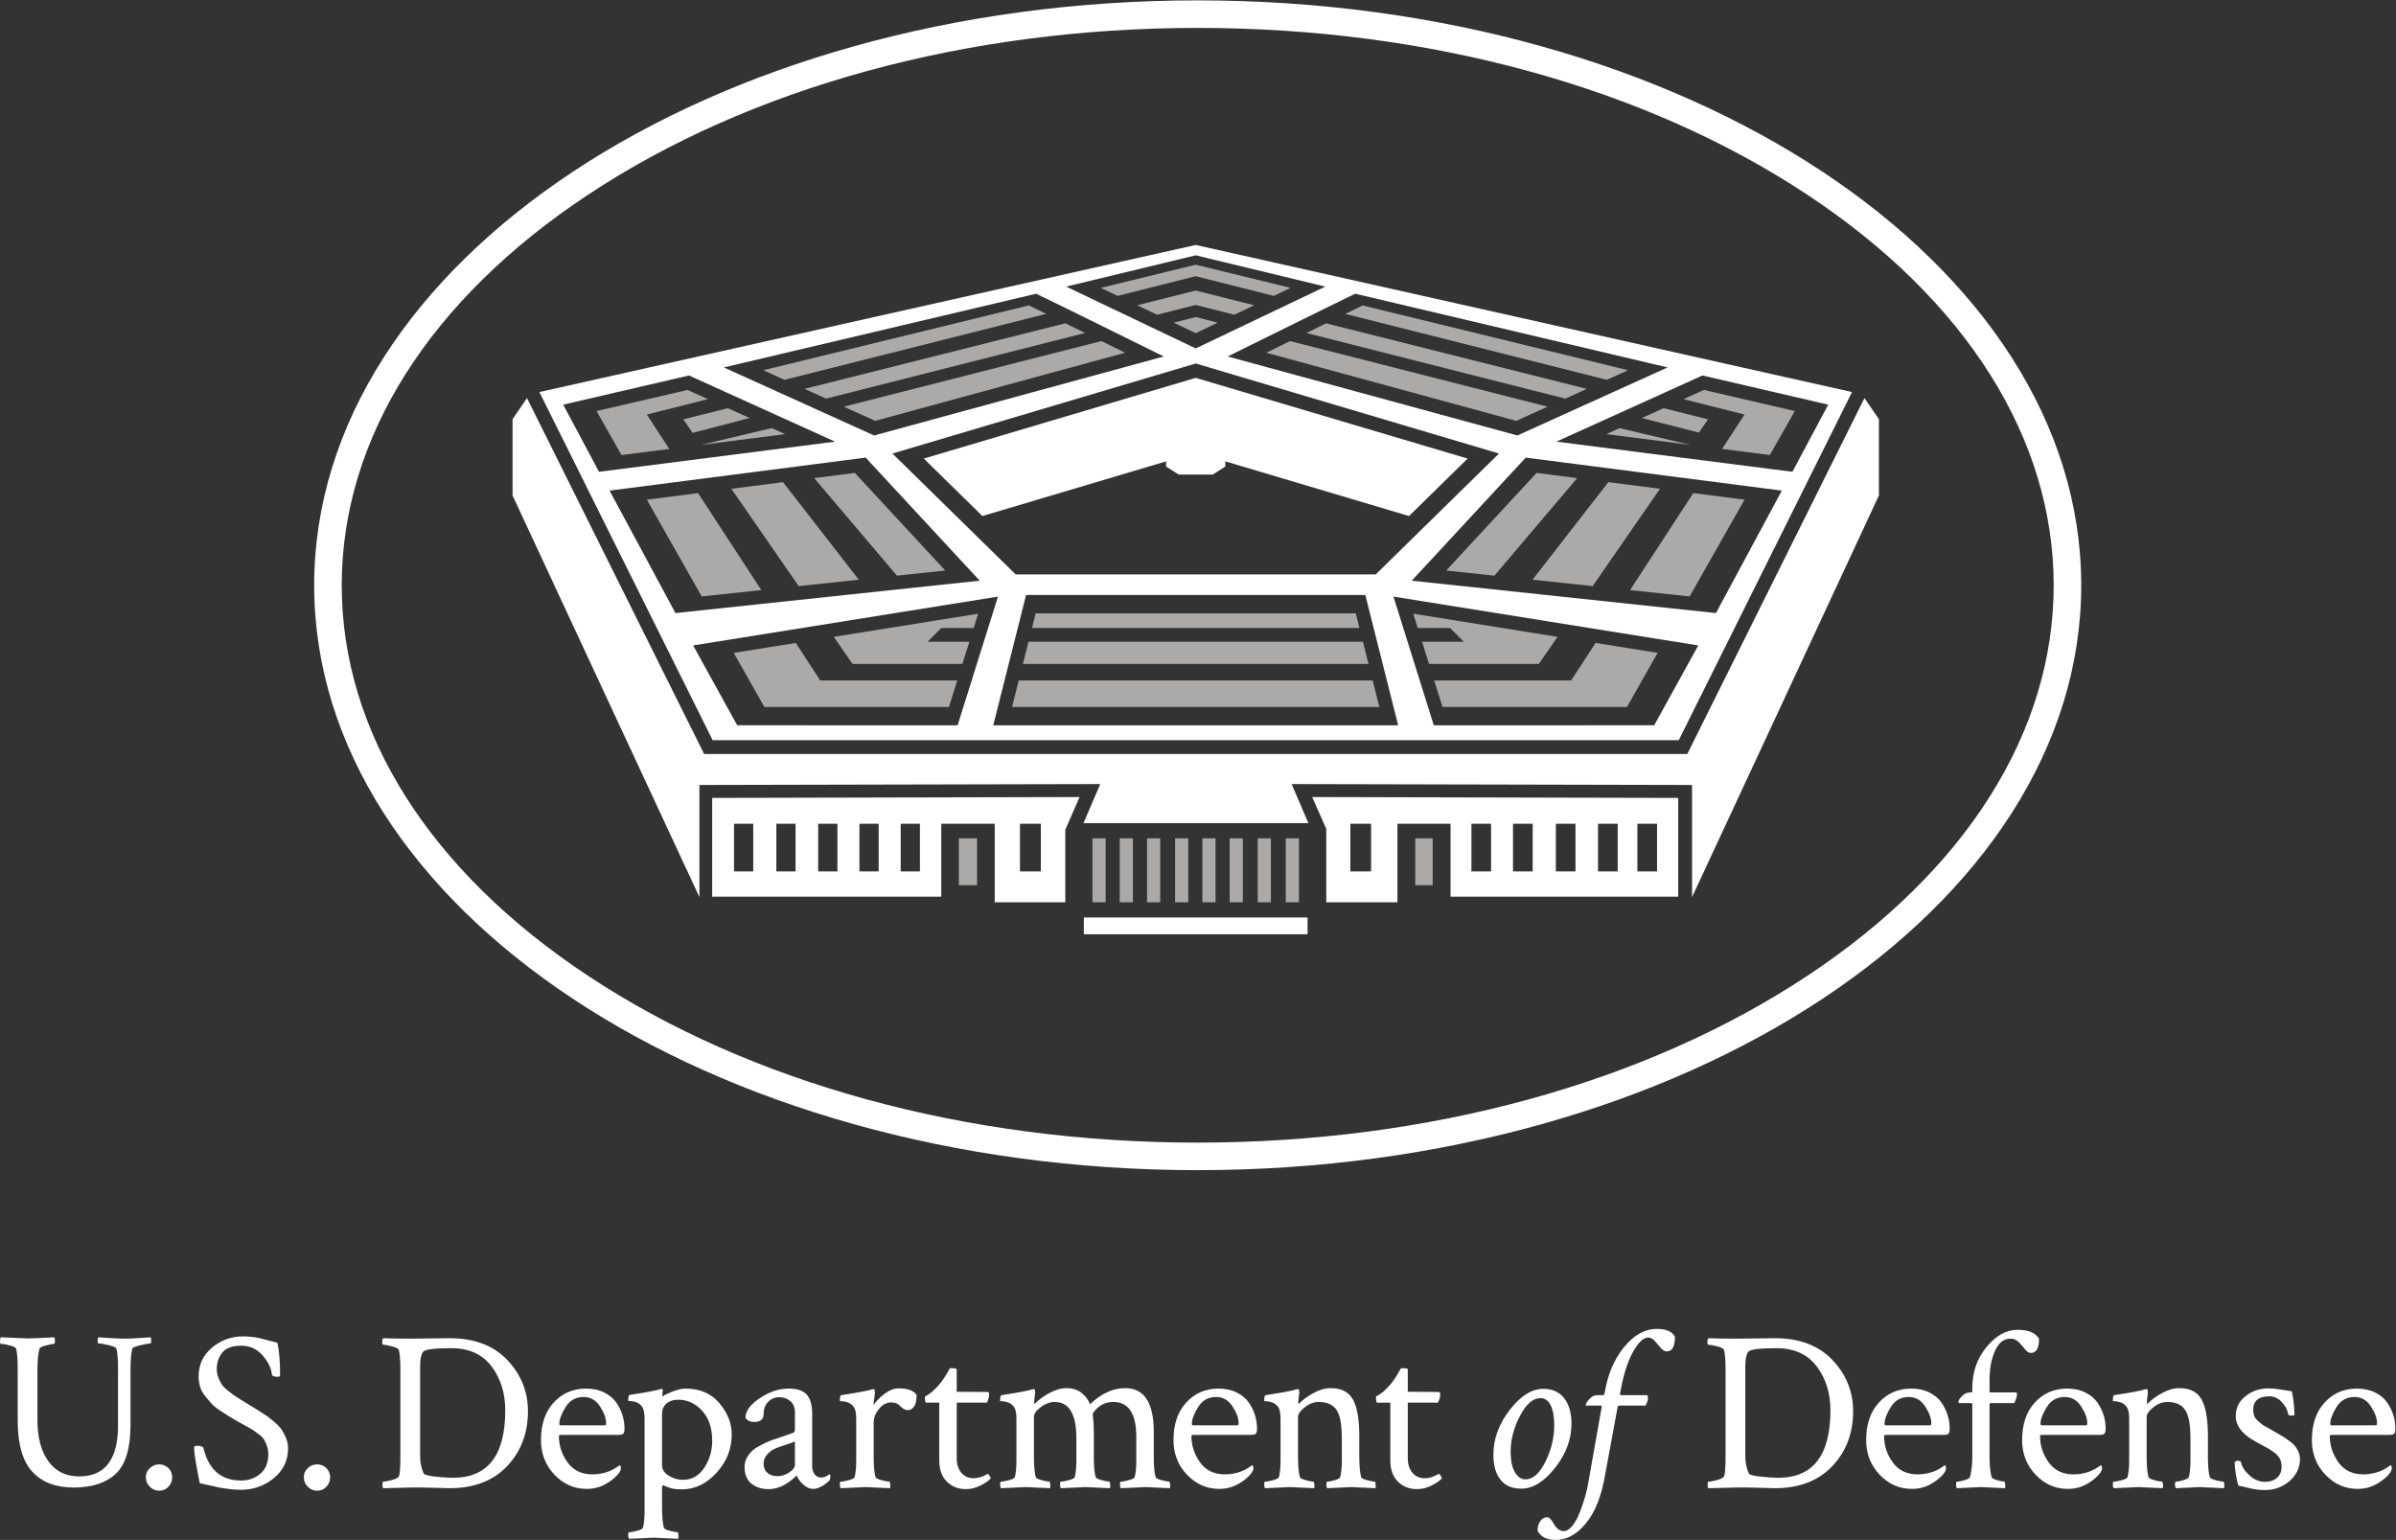 <?xml version="1.0" encoding="UTF-8" standalone="no"?>
<!-- Created with Inkscape (http://www.inkscape.org/) -->

<svg
   version="1.1"
   id="svg2"
   width="695.413"
   height="447"
   viewBox="0 0 695.413 447"
   sodipodi:docname="DoD-Logo-Light-Stacked.eps"
   xmlns:inkscape="http://www.inkscape.org/namespaces/inkscape"
   xmlns:sodipodi="http://sodipodi.sourceforge.net/DTD/sodipodi-0.dtd"
   xmlns="http://www.w3.org/2000/svg"
   xmlns:svg="http://www.w3.org/2000/svg">
  <rect x="0" y="0" width="695.413" height="447" fill="#333333" stroke="none"/>
  <defs
     id="defs6" />
  <sodipodi:namedview
     id="namedview4"
     pagecolor="#ffffff"
     bordercolor="#000000"
     borderopacity="0.25"
     inkscape:showpageshadow="2"
     inkscape:pageopacity="0.0"
     inkscape:pagecheckerboard="0"
     inkscape:deskcolor="#d1d1d1" />
  <g
     id="g8"
     inkscape:groupmode="layer"
     inkscape:label="ink_ext_XXXXXX"
     transform="matrix(1.333,0,0,-1.333,0,447)">
    <g
       id="g10"
       transform="scale(0.1)">
      <path
         d="m 3607.95,1455.71 h -42.81 v 103.88 h 42.81 z m -85.67,0 h -42.81 v 103.88 h 42.81 z m -91.9,0 h -42.81 v 103.88 h 42.81 z m -93.2,0 h -42.81 v 103.88 h 42.81 z m -90.6,0 h -42.81 v 103.88 h 42.81 z m -261.26,0 h -45.17 v 103.88 h 45.17 z m -128.29,162.04 30.72,-69.29 v -159.88 h 154.93 v 171.01 h 115.67 v -158.8 h 495.67 l 0.02,215.03 -797.01,1.93"
         style="fill:#ffffff;fill-opacity:1;fill-rule:nonzero;stroke:none"
         id="path12" />
      <path
         d="m 2607.8,3352.53 c -1062.44,0 -1923.722,-570.22 -1923.722,-1273.63 0,-703.4 861.282,-1273.619 1923.722,-1273.619 1062.45,0 1923.73,570.219 1923.73,1273.619 0,703.41 -861.28,1273.63 -1923.73,1273.63 z m 0,-59.97 c 502.21,0 973.54,-128.94 1327.17,-363.07 346.02,-229.09 536.58,-531.17 536.58,-850.59 0,-319.42 -190.56,-621.49 -536.58,-850.58 C 3581.34,994.191 3110.01,865.25 2607.8,865.25 c -502.2,0 -973.53,128.941 -1327.17,363.07 -346.017,229.09 -536.575,531.16 -536.575,850.58 0,319.42 190.558,621.5 536.575,850.59 353.64,234.13 824.97,363.07 1327.17,363.07"
         style="fill:#ffffff;fill-opacity:1;fill-rule:nonzero;stroke:none"
         id="path14" />
      <path
         d="m 2087.67,1425.88 h 39.73 v 101.95 h -39.73 v -101.95"
         style="fill:#abaaa9;fill-opacity:1;fill-rule:nonzero;stroke:none"
         id="path16" />
      <path
         d="m 2266.28,1455.71 h -45.47 v 103.88 h 45.47 z m -263.3,0 h -41.85 v 103.88 h 41.85 z m -89.84,0 h -41.85 v 103.88 h 41.85 z m -89.83,0 h -41.85 v 103.88 h 41.85 z m -91.11,0 h -41.85 v 103.88 h 41.85 z m -92.12,0 h -41.85 v 103.88 h 41.85 z m -89.39,160.11 -0.03,-215.03 h 498.77 v 158.8 h 116.46 v -171.01 h 153.62 v 158.05 l 31.09,71.12 -799.91,-1.93"
         style="fill:#ffffff;fill-opacity:1;fill-rule:nonzero;stroke:none"
         id="path18" />
      <path
         d="m 3081.55,1425.88 h 37.93 v 101.95 h -37.93 v -101.95"
         style="fill:#abaaa9;fill-opacity:1;fill-rule:nonzero;stroke:none"
         id="path20" />
      <path
         d="m 3388.72,2391.63 318.05,144.1 273.88,-63.56 -77.99,-146.19 z m 347.49,-373.29 -662.39,70.5 248.26,268.03 557.59,-71.86 z m -134.45,-244.29 -479.87,-0.14 -87.88,280.31 663.72,-106.36 z m -1439.13,-0.14 71.52,283.79 h 738.62 l 71.53,-283.79 z m -557.47,0.14 -95.97,173.81 663.73,106.36 -87.89,-280.31 z m -277.91,510.96 557.59,71.86 248.27,-268.03 -662.4,-70.5 z m -100.98,187.16 273.88,63.56 318.05,-144.1 -513.93,-65.65 z m 1030.83,241.8 c -0.09,-0.2 -0.17,-0.4 -0.26,-0.61 0.26,0.61 277.05,-136.28 277.05,-136.28 l -630.79,-172 -327.04,148.14 c 227.01,53.58 454.03,107.16 681.04,160.75 z m 346.36,83.4 282.06,-68.12 -282.06,-134.64 -282.06,134.64 z m 660.33,-431.62 -268.32,-263.18 h -784.02 l -268.32,263.18 660.33,196.05 z m 367.07,187.47 -327.04,-148.14 -630.79,172 c 0,0 276.8,136.89 277.05,136.28 -0.08,0.21 -0.17,0.41 -0.25,0.61 227.01,-53.59 454.02,-107.17 681.03,-160.75 z M 2603.46,2819.94 1174.43,2499.6 1551.72,1741.46 H 3655.2 l 377.3,758.14 -1429.04,320.34"
         style="fill:#ffffff;fill-opacity:1;fill-rule:nonzero;stroke:none"
         id="path22" />
      <path
         d="m 2359.89,1355.53 v -36.51 h 487.14 v 36.51 h -487.14"
         style="fill:#ffffff;fill-opacity:1;fill-rule:nonzero;stroke:none"
         id="path24" />
      <path
         d="m 2558.57,1388.58 h 28.69 v 139.25 h -28.69 v -139.25"
         style="fill:#abaaa9;fill-opacity:1;fill-rule:nonzero;stroke:none"
         id="path26" />
      <path
         d="m 2497.47,1388.58 h 28.69 v 139.25 h -28.69 v -139.25"
         style="fill:#abaaa9;fill-opacity:1;fill-rule:nonzero;stroke:none"
         id="path28" />
      <path
         d="m 2438.07,1388.58 h 28.69 v 139.25 h -28.69 v -139.25"
         style="fill:#abaaa9;fill-opacity:1;fill-rule:nonzero;stroke:none"
         id="path30" />
      <path
         d="m 2677.36,1388.58 h 28.7 v 139.25 h -28.7 v -139.25"
         style="fill:#abaaa9;fill-opacity:1;fill-rule:nonzero;stroke:none"
         id="path32" />
      <path
         d="m 2617.96,1388.58 h 28.7 v 139.25 h -28.7 v -139.25"
         style="fill:#abaaa9;fill-opacity:1;fill-rule:nonzero;stroke:none"
         id="path34" />
      <path
         d="m 2799.56,1388.58 h 28.69 v 139.25 h -28.69 v -139.25"
         style="fill:#abaaa9;fill-opacity:1;fill-rule:nonzero;stroke:none"
         id="path36" />
      <path
         d="m 2738.46,1388.58 h 28.7 v 139.25 h -28.7 v -139.25"
         style="fill:#abaaa9;fill-opacity:1;fill-rule:nonzero;stroke:none"
         id="path38" />
      <path
         d="m 2378.67,1388.58 h 28.69 v 139.25 h -28.69 v -139.25"
         style="fill:#abaaa9;fill-opacity:1;fill-rule:nonzero;stroke:none"
         id="path40" />
      <path
         d="m 4059.61,2486.46 -7.25,-14.26 -370.32,-744.1 -8.27,-16.63 h -18.57 -2103.48 -18.57 l -8.27,16.63 -374.89,753.3 -2.57,5.06 -31.41,-45.79 v -166.25 l 406.84,-874.48 v 244.05 l 872.74,1.97 -36.51,-85.01 h 489.73 l -36.51,85.01 871.88,-1.97 v -244.05 l 406.83,874.48 v 166.25 l -31.4,45.79"
         style="fill:#ffffff;fill-opacity:1;fill-rule:nonzero;stroke:none"
         id="path42" />
      <path
         d="m 3614.35,2288.97 -112.44,14.49 -165.01,-212.47 130.87,-13.93 146.58,211.91"
         style="fill:#abaaa9;fill-opacity:1;fill-rule:nonzero;stroke:none"
         id="path44" />
      <path
         d="m 3798.42,2265.24 -111.54,14.38 -137.71,-211.22 129.78,-13.81 119.47,210.65"
         style="fill:#abaaa9;fill-opacity:1;fill-rule:nonzero;stroke:none"
         id="path46" />
      <path
         d="m 1527.84,2054.57 129.78,13.82 -137.71,211.21 -111.54,-14.37 119.47,-210.66"
         style="fill:#abaaa9;fill-opacity:1;fill-rule:nonzero;stroke:none"
         id="path48" />
      <path
         d="m 2255,2017.72 -8.03,-31.88 h 712.99 l -8.04,31.88 H 2255"
         style="fill:#abaaa9;fill-opacity:1;fill-rule:nonzero;stroke:none"
         id="path50" />
      <path
         d="m 2603.39,2776.93 -206.61,-50.43 36.56,-17.46 170.05,42.87 170.14,-42.89 36.57,17.46 -206.71,50.45"
         style="fill:#abaaa9;fill-opacity:1;fill-rule:nonzero;stroke:none"
         id="path52" />
      <path
         d="m 2603.39,2720.65 -127.31,-32.01 43.23,-20.63 84.08,21.31 84.17,-21.34 43.23,20.64 -127.4,32.03"
         style="fill:#abaaa9;fill-opacity:1;fill-rule:nonzero;stroke:none"
         id="path54" />
      <path
         d="m 2603.39,2662.96 -47.92,-12.21 47.99,-22.91 47.95,22.88 -48.02,12.24"
         style="fill:#abaaa9;fill-opacity:1;fill-rule:nonzero;stroke:none"
         id="path56" />
      <path
         d="m 1408.37,2450.68 132.89,33.5 -44.23,20.04 -198.13,-45.98 54.32,-95.78 104.01,13.29 -48.86,74.93"
         style="fill:#abaaa9;fill-opacity:1;fill-rule:nonzero;stroke:none"
         id="path58" />
      <path
         d="m 3853.56,2362.48 54.33,95.79 -198,45.95 -44.28,-20.06 132.8,-33.48 -48.84,-74.92 103.99,-13.28"
         style="fill:#abaaa9;fill-opacity:1;fill-rule:nonzero;stroke:none"
         id="path60" />
      <path
         d="m 2887.35,2649.26 c -13.8,-6.77 -28.29,-13.89 -42.88,-21.06 l 563.75,-142.91 46.86,21.23 -567.73,142.74"
         style="fill:#abaaa9;fill-opacity:1;fill-rule:nonzero;stroke:none"
         id="path62" />
      <path
         d="m 2808.74,2610.64 c -18.35,-9.03 -35.98,-17.72 -51.54,-25.41 l 544.2,-148.33 68.13,30.87 -560.79,142.87"
         style="fill:#abaaa9;fill-opacity:1;fill-rule:nonzero;stroke:none"
         id="path64" />
      <path
         d="m 2966.82,2688.23 c -8.85,-4.34 -21.91,-10.74 -37.63,-18.44 l 569.45,-143.54 46.17,20.91 -577.99,141.07"
         style="fill:#abaaa9;fill-opacity:1;fill-rule:nonzero;stroke:none"
         id="path66" />
      <path
         d="m 2277.96,2669.88 c -15.47,7.6 -28.33,13.9 -37.62,18.44 l -578.27,-141.14 46.16,-20.91 569.73,143.61"
         style="fill:#abaaa9;fill-opacity:1;fill-rule:nonzero;stroke:none"
         id="path68" />
      <path
         d="m 2362.51,2628.26 c -14.67,7.23 -29.11,14.35 -42.78,21.07 l -567.94,-142.79 46.86,-21.23 563.86,142.95"
         style="fill:#abaaa9;fill-opacity:1;fill-rule:nonzero;stroke:none"
         id="path70" />
      <path
         d="m 1837.34,2467.79 68.13,-30.86 544.2,148.33 c -16.35,8.07 -33.81,16.69 -51.5,25.41 l -560.83,-142.88"
         style="fill:#abaaa9;fill-opacity:1;fill-rule:nonzero;stroke:none"
         id="path72" />
      <path
         d="m 3526.37,2421.07 -28.92,-13.1 183.04,-23.38 z"
         style="fill:#abaaa9;fill-opacity:1;fill-rule:nonzero;stroke:none"
         id="path74" />
      <path
         d="m 3574.86,2443.04 124.14,-31.7 19.94,28.83 -96.73,24.32 -47.35,-21.45"
         style="fill:#abaaa9;fill-opacity:1;fill-rule:nonzero;stroke:none"
         id="path76" />
      <path
         d="m 1680.32,2421.18 -154.02,-36.61 183.17,23.4 z"
         style="fill:#abaaa9;fill-opacity:1;fill-rule:nonzero;stroke:none"
         id="path78" />
      <path
         d="m 1632.01,2443.07 -123.82,-32.32 -20.36,29.42 96.83,24.35 47.35,-21.45"
         style="fill:#abaaa9;fill-opacity:1;fill-rule:nonzero;stroke:none"
         id="path80" />
      <path
         d="m 2084.23,1871.58 h -298.29 l -53.28,81.72 -135.11,-21.65 66.78,-117.76 h 401.81 l 9.39,29.93 v 0 l 8.7,27.76"
         style="fill:#abaaa9;fill-opacity:1;fill-rule:nonzero;stroke:none"
         id="path82" />
      <path
         d="m 3542.45,1813.89 66.79,117.78 -55.84,8.95 -79.26,12.7 -53.3,-81.74 h -298.15 l 18.09,-57.69 h 401.67"
         style="fill:#abaaa9;fill-opacity:1;fill-rule:nonzero;stroke:none"
         id="path84" />
      <path
         d="m 2988.75,1871.58 h -770.58 l -14.54,-57.69 h 799.66 l -7.54,29.93 v 0 l -7,27.76"
         style="fill:#abaaa9;fill-opacity:1;fill-rule:nonzero;stroke:none"
         id="path86" />
      <path
         d="m 2120.05,1985.84 9.75,31.1 -314.36,-50.37 40.81,-58.99 h 239.26 l 15.14,48.27 h -90.99 l 29.99,29.99 h 70.4"
         style="fill:#abaaa9;fill-opacity:1;fill-rule:nonzero;stroke:none"
         id="path88" />
      <path
         d="m 2967.52,1955.85 h -728.11 l -7,-27.76 v 0 l -5.17,-20.51 h 752.44 l -4.05,16.06 -1.12,4.45 v 0 l -6.99,27.76"
         style="fill:#abaaa9;fill-opacity:1;fill-rule:nonzero;stroke:none"
         id="path90" />
      <path
         d="m 3391.35,1966.59 -314.23,50.35 9.75,-31.1 h 70.41 l 29.98,-29.99 h -90.99 l 15.14,-48.27 h 239.12 l 40.79,58.96 0.16,0.03 -0.13,0.02"
         style="fill:#abaaa9;fill-opacity:1;fill-rule:nonzero;stroke:none"
         id="path92" />
      <path
         d="m 1952.95,2099.82 105.12,11.19 -196.9,212.57 -88.39,-11.39 180.17,-212.37"
         style="fill:#abaaa9;fill-opacity:1;fill-rule:nonzero;stroke:none"
         id="path94" />
      <path
         d="m 1704.89,2303.44 -112.45,-14.49 146.58,-211.9 130.87,13.93 -165,212.46"
         style="fill:#abaaa9;fill-opacity:1;fill-rule:nonzero;stroke:none"
         id="path96" />
      <path
         d="m 3148.85,2111.01 104.99,-11.18 180.17,212.38 -88.26,11.37 -196.9,-212.57"
         style="fill:#abaaa9;fill-opacity:1;fill-rule:nonzero;stroke:none"
         id="path98" />
      <path
         d="M 2603.46,2530.52 2011.44,2354.75 2139.01,2229.63 2539,2348.7 v -11.28 l 27.21,-17.38 h 74.5 l 27.21,17.38 v 11.28 l 400,-119.07 127.56,125.12 -592.02,175.77"
         style="fill:#ffffff;fill-opacity:1;fill-rule:nonzero;stroke:none"
         id="path100" />
      <path
         d="m 61.281,438.84 c 5.262,0 24.375,0.82 57.321,2.469 0.66,-1.969 0.992,-4.278 0.992,-6.918 0,-4.942 -0.664,-7.411 -1.977,-7.411 -3.297,0 -9.226,-1.16 -17.789,-3.46 -8.574,-2.309 -13.184,-4.622 -13.84,-6.918 C 83.023,405.07 81.543,389.75 81.543,370.641 v -110.2 c 0,-37.23 7.902,-66.89 23.719,-88.953 15.812,-22.078 38.215,-33.109 67.207,-33.109 56.336,0 84.508,37.062 84.508,111.191 v 123.551 c 0,20.09 -1.161,34.59 -3.461,43.481 -0.989,2.628 -6.672,5.187 -17.051,7.66 -10.375,2.476 -17.715,3.707 -21.988,3.707 -1.321,0 -1.981,1.89 -1.981,5.679 0,3.782 0.66,6.34 1.981,7.661 4.273,-0.329 12.847,-0.911 25.695,-1.719 12.848,-0.828 23.723,-1.238 32.617,-1.238 8.563,0 19.348,0.488 32.371,1.476 13.008,0.992 20.668,1.481 22.977,1.481 0.66,-1.969 0.992,-4.438 0.992,-7.411 0,-3.949 -0.664,-5.929 -1.977,-5.929 -3.3,0 -10.468,-1.321 -21.504,-3.949 -11.039,-2.641 -16.886,-5.122 -17.539,-7.418 -2.64,-10.211 -3.953,-25.532 -3.953,-45.961 V 250.559 c 0,-51.079 -10.711,-86.571 -32.121,-106.5 -21.422,-19.938 -51.89,-29.899 -91.422,-29.899 -39.211,0 -69.359,11.531 -90.437,34.59 -21.09,23.059 -31.629,60.289 -31.629,111.691 v 112.18 c 0,20.43 -1.16,35.09 -3.461,43.981 -0.984,2.628 -5.684,5.019 -14.082,7.168 -8.402,2.14 -14.75,3.21 -19.027,3.21 C 0.66,426.98 0,429.121 0,433.41 c 0,3.949 0.66,6.578 1.977,7.899 C 39.859,439.66 59.625,438.84 61.281,438.84"
         style="fill:#ffffff;fill-opacity:1;fill-rule:nonzero;stroke:none"
         id="path102" />
      <path
         d="m 326.211,115.891 c -5.77,5.757 -8.648,12.597 -8.648,20.507 0,7.911 2.878,14.582 8.648,20.012 5.762,5.442 12.605,8.16 20.508,8.16 7.91,0 14.578,-2.718 20.015,-8.16 5.434,-5.43 8.157,-12.101 8.157,-20.012 0,-7.91 -2.723,-14.75 -8.157,-20.507 -5.437,-5.762 -12.105,-8.653 -20.015,-8.653 -7.903,0 -14.746,2.891 -20.508,8.653"
         style="fill:#ffffff;fill-opacity:1;fill-rule:nonzero;stroke:none"
         id="path104" />
      <path
         d="m 432.484,356.309 c 0,25.371 9.711,46.211 29.157,62.519 19.433,16.313 42.004,24.461 67.703,24.461 7.238,0 14.082,-0.418 20.508,-1.238 6.421,-0.821 11.691,-1.731 15.812,-2.711 4.113,-0.988 10.043,-2.559 17.789,-4.699 7.738,-2.153 14.578,-3.871 20.508,-5.192 3.957,-17.461 5.934,-41.019 5.934,-70.66 0,-2.309 -1.657,-3.469 -4.946,-3.469 -7.906,0 -12.191,1.649 -12.844,4.95 -1.656,14.492 -8.652,28.57 -21.007,42.25 -12.352,13.671 -27.426,20.511 -45.215,20.511 -19.77,0 -33.692,-4.953 -41.762,-14.832 -8.078,-9.879 -12.105,-22.078 -12.105,-36.558 0,-6.27 1.148,-12.282 3.457,-18.051 2.3,-5.762 4.609,-10.539 6.918,-14.328 2.304,-3.793 6.504,-8.153 12.601,-13.09 6.094,-4.942 10.543,-8.402 13.344,-10.383 2.797,-1.98 8.406,-5.598 16.805,-10.867 8.398,-5.274 13.75,-8.57 16.058,-9.891 1.645,-0.98 7.414,-4.531 17.297,-10.621 9.883,-6.101 16.633,-10.379 20.266,-12.851 3.621,-2.469 9.304,-6.918 17.043,-13.34 7.742,-6.43 13.343,-12.11 16.804,-17.047 3.457,-4.953 6.75,-11.121 9.883,-18.531 3.129,-7.422 4.696,-15.082 4.696,-22.993 0,-26.359 -10.297,-48.019 -30.887,-64.98 -20.594,-16.969 -44.719,-25.449 -72.395,-25.449 -7.91,0 -16.308,0.582 -25.207,1.73 -8.894,1.16 -16.308,2.313 -22.234,3.461 -5.93,1.149 -13.43,2.789 -22.485,4.942 -9.07,2.136 -15.406,3.539 -19.031,4.199 -8.234,40.527 -12.351,66.711 -12.351,78.578 0,1.973 2.632,2.961 7.91,2.961 5.926,0 10.043,-1.481 12.351,-4.449 11.196,-47.442 38.547,-71.161 82.032,-71.161 16.472,0 30.472,4.938 42.007,14.829 11.532,9.882 17.297,23.882 17.297,42 0,6.589 -0.992,12.679 -2.968,18.293 -1.973,5.589 -4.039,10.207 -6.172,13.828 -2.149,3.629 -5.934,7.5 -11.367,11.621 -5.438,4.109 -9.641,7.16 -12.602,9.14 -2.969,1.981 -8.406,5.098 -16.309,9.387 -7.91,4.281 -13.343,7.242 -16.308,8.902 -9.559,5.598 -16.231,9.551 -20.012,11.86 -3.797,2.301 -10.055,6.34 -18.781,12.109 -8.735,5.75 -15.074,10.871 -19.028,15.313 -3.953,4.449 -8.574,9.886 -13.835,16.308 -5.278,6.43 -8.985,13.258 -11.118,20.508 -2.148,7.242 -3.211,14.832 -3.211,22.731"
         style="fill:#ffffff;fill-opacity:1;fill-rule:nonzero;stroke:none"
         id="path106" />
      <path
         d="m 670.129,115.891 c -5.77,5.757 -8.649,12.597 -8.649,20.507 0,7.911 2.879,14.582 8.649,20.012 5.762,5.442 12.605,8.16 20.508,8.16 7.91,0 14.578,-2.718 20.015,-8.16 5.438,-5.43 8.157,-12.101 8.157,-20.012 0,-7.91 -2.719,-14.75 -8.157,-20.507 -5.437,-5.762 -12.105,-8.653 -20.015,-8.653 -7.903,0 -14.746,2.891 -20.508,8.653"
         style="fill:#ffffff;fill-opacity:1;fill-rule:nonzero;stroke:none"
         id="path108" />
      <path
         d="M 914.781,378.551 V 182.859 c 0,-13.839 2.465,-26.371 7.41,-37.57 1.317,-3.289 10.129,-5.758 26.438,-7.41 16.309,-1.649 28.914,-2.469 37.809,-2.469 75.772,0 113.662,48.93 113.662,146.77 0,37.558 -9.97,69.519 -29.9,95.879 -19.94,26.351 -49.01,39.531 -87.22,39.531 h -2.472 c -35.586,0 -55.352,-2.641 -59.305,-7.899 -4.289,-5.941 -6.422,-16.312 -6.422,-31.14 z m -21.746,59.801 c 12.52,0 28.414,0.16 47.692,0.488 19.269,0.32 32.035,0.5 38.296,0.5 53.697,0 95.537,-15.82 125.517,-47.442 29.98,-31.628 44.98,-68.867 44.98,-111.687 0,-47.781 -15.16,-87.641 -45.47,-119.59 -30.31,-31.961 -72.15,-47.941 -125.523,-47.941 -3.953,0 -15.734,0.332 -35.336,0.992 -19.601,0.656 -35.992,0.808 -49.168,0.488 l -59.793,-1.48 c -0.992,0.992 -1.484,3.461 -1.484,7.41 0,4.609 0.492,6.922 1.484,6.922 4.274,0 10.622,1.148 19.024,3.457 8.402,2.301 13.422,4.941 15.07,7.91 2.305,3.949 3.461,19.43 3.461,46.449 v 186.813 c 0,19.429 -1.156,33.597 -3.461,42.488 -0.984,2.641 -5.851,5.101 -14.578,7.41 -8.73,2.313 -15.242,3.461 -19.516,3.461 -1.324,0 -1.976,1.98 -1.976,5.93 0,4.281 0.652,7.082 1.976,8.41 17.125,-0.668 36.731,-0.988 58.805,-0.988"
         style="fill:#ffffff;fill-opacity:1;fill-rule:nonzero;stroke:none"
         id="path110" />
      <path
         d="m 1270.79,311.34 c -17.13,0 -30.23,-7.328 -39.28,-21.988 -9.07,-14.661 -13.6,-26.774 -13.6,-36.321 0,-2.312 0.99,-3.461 2.97,-3.461 h 96.36 c 1.65,0 2.48,1.641 2.48,4.942 0,10.539 -4.45,22.648 -13.35,36.328 -8.89,13.66 -20.75,20.5 -35.58,20.5 z m 4.95,18.289 c 15.14,0 28.49,-2.891 40.02,-8.649 11.53,-5.769 20.34,-13.179 26.44,-22.242 6.09,-9.058 10.54,-18.289 13.34,-27.679 2.8,-9.379 4.21,-18.7 4.21,-27.918 0,-6.59 -1,-10.621 -2.97,-12.11 -1.97,-1.48 -5.77,-2.222 -11.36,-2.222 h -124.54 c -2.64,0 -3.95,-0.821 -3.95,-2.469 0,-20.762 6.25,-39.871 18.77,-57.32 12.52,-17.469 30.65,-26.2 54.37,-26.2 6.91,0 13.5,0.66 19.76,1.981 6.26,1.308 11.62,2.879 16.06,4.699 4.45,1.801 8.23,3.621 11.37,5.43 3.13,1.808 5.85,3.539 8.16,5.191 l 3.45,2.469 c 1.98,0 2.97,-2.149 2.97,-6.418 0,-2.641 -0.99,-5.613 -2.97,-8.902 -6.59,-9.219 -16.3,-17.54 -29.15,-24.95 -12.85,-7.422 -26.86,-11.121 -42.01,-11.121 -27.35,0 -50.82,10.289 -70.42,30.879 -19.61,20.594 -29.4,45.723 -29.4,75.371 0,34.59 9.3,61.93 27.92,82.031 18.6,20.098 41.92,30.149 69.93,30.149"
         style="fill:#ffffff;fill-opacity:1;fill-rule:nonzero;stroke:none"
         id="path112" />
      <path
         d="m 1476.57,305.41 c -10.21,0 -18.62,-2.719 -25.2,-8.148 -6.6,-5.442 -9.89,-13.274 -9.89,-23.473 V 162.59 c 0,-8.899 4.77,-16.391 14.33,-22.481 9.56,-6.097 19.93,-9.148 31.13,-9.148 19.44,0 34.92,8.73 46.46,26.199 11.53,17.449 17.3,37.059 17.3,58.801 0,27.68 -7.34,49.5 -21.99,65.488 -14.67,15.973 -32.05,23.961 -52.14,23.961 z m 15.81,24.219 c 31.63,0 56.34,-10.629 74.13,-31.879 17.79,-21.25 26.69,-43.898 26.69,-67.949 0,-31.633 -11.05,-59.473 -33.11,-83.52 -22.08,-24.051 -47.12,-36.07 -75.12,-36.07 -4.94,0 -9.31,0.168 -13.09,0.488 -3.79,0.332 -7.17,0.91 -10.14,1.731 -2.96,0.832 -5.27,1.57 -6.91,2.23 -1.65,0.649 -3.8,1.559 -6.43,2.711 -2.64,1.149 -4.28,1.899 -4.94,2.231 -1.32,-1.653 -1.98,-3.793 -1.98,-6.422 V 70.668 c 0,-19.098 1.31,-33.758 3.96,-43.977 0.65,-2.301 4.94,-4.523 12.84,-6.672 7.91,-2.141 13.51,-3.211 16.81,-3.211 0.98,0 1.64,-2.047 1.97,-6.18 0.33,-4.109 0.17,-6.84 -0.49,-8.148 -32.95,1.648 -50.58,2.469 -52.88,2.469 -1.98,0 -19.94,-0.82 -53.87,-2.469 -1.31,1.309 -1.97,4.039 -1.97,8.148 0,4.133 0.66,6.18 1.97,6.18 3.96,0 9.81,1.07 17.55,3.211 7.74,2.148 11.94,4.371 12.6,6.672 2.3,9.559 3.46,21.09 3.46,34.59 V 265.391 c 0,12.839 -2.31,21.738 -6.92,26.679 -3.3,3.95 -7.34,6.668 -12.11,8.16 -4.77,1.481 -8.73,2.219 -11.86,2.219 -3.13,0 -4.69,0.321 -4.69,0.992 0,7.899 0.99,12.02 2.97,12.348 34.91,5.27 57.64,9.551 68.19,12.852 0.33,0 1.15,0.16 2.47,0.488 0.99,0 1.48,-0.91 1.48,-2.719 0,-1.808 -0.17,-4.031 -0.49,-6.672 -0.33,-2.636 -0.49,-4.117 -0.49,-4.449 v -2.961 c 4.6,3.293 12.27,7 22.97,11.121 10.71,4.11 19.85,6.18 27.43,6.18"
         style="fill:#ffffff;fill-opacity:1;fill-rule:nonzero;stroke:none"
         id="path114" />
      <path
         d="m 1671.03,146.039 c 5.6,-4.777 12.85,-7.168 21.75,-7.168 8.9,0 17.46,2.719 25.7,8.149 8.23,5.441 12.35,10.96 12.35,16.558 v 50.902 c -2.64,-1.32 -9.06,-3.628 -19.27,-6.921 -10.21,-3.289 -18.21,-6.18 -23.97,-8.649 -5.77,-2.469 -11.37,-6.59 -16.8,-12.351 -5.44,-5.77 -8.15,-12.438 -8.15,-20.02 0,-8.891 2.79,-15.73 8.39,-20.5 z m 46.46,183.59 c 18.12,0 31.13,-4.379 39.04,-13.098 7.9,-8.73 11.86,-22.82 11.86,-42.25 v -114.16 c 0,-6.922 1.81,-12.68 5.43,-17.301 3.63,-4.609 8.57,-6.922 14.83,-6.922 4.61,0 10.38,2.313 17.3,6.922 1.31,0 1.98,-1.32 1.98,-3.949 0,-4.281 -0.83,-7.742 -2.48,-10.383 -13.51,-11.527 -25.04,-17.289 -34.59,-17.289 -7.58,0 -14.82,3.129 -21.74,9.379 -6.92,6.262 -11.7,12.852 -14.34,19.774 -0.33,0 -1.56,-1.071 -3.7,-3.211 -2.15,-2.153 -5.03,-4.61 -8.65,-7.411 -3.63,-2.8 -7.83,-5.679 -12.6,-8.652 -4.78,-2.957 -10.38,-5.437 -16.8,-7.406 -6.43,-1.981 -12.94,-2.973 -19.52,-2.973 -15.16,0 -27.68,4.031 -37.56,12.11 -9.88,8.07 -14.83,20.179 -14.83,36.32 0,7.242 1.81,14.09 5.44,20.512 3.62,6.429 7.91,11.687 12.85,15.82 4.94,4.109 11.69,8.309 20.26,12.598 8.57,4.269 15.89,7.48 21.99,9.64 6.09,2.129 14.09,4.852 23.97,8.153 9.88,3.289 16.8,5.757 20.75,7.41 2.97,0.988 4.45,3.457 4.45,7.406 v 37.07 c 0,10.543 -3.3,18.692 -9.88,24.461 -6.6,5.762 -14.5,8.653 -23.72,8.653 -9.89,0 -18.12,-3.383 -24.71,-10.133 -6.59,-6.758 -9.88,-15.571 -9.88,-26.438 0,-11.531 -6.76,-17.301 -20.27,-17.301 -9.22,0 -15.65,3.129 -19.27,9.391 0,14.16 10.38,28.25 31.13,42.25 20.76,14 41.84,21.008 63.26,21.008"
         style="fill:#ffffff;fill-opacity:1;fill-rule:nonzero;stroke:none"
         id="path116" />
      <path
         d="m 1957.15,330.121 c 19.44,0 32.28,-4.781 38.55,-14.332 0,-11.539 -1.82,-19.93 -5.44,-25.199 -3.63,-5.281 -8.07,-7.91 -13.34,-7.91 -5.93,0 -11.37,2.789 -16.31,8.398 -4.94,5.602 -11.7,8.402 -20.26,8.402 -10.21,0 -19.11,-4.781 -26.68,-14.332 -7.59,-9.558 -11.37,-19.609 -11.37,-30.148 v -74.121 c 0,-19.109 1.31,-33.777 3.95,-43.981 0.66,-2.308 5.02,-4.539 13.1,-6.679 8.07,-2.141 13.75,-3.207 17.04,-3.207 1,0 1.65,-1.981 1.98,-5.934 0.33,-3.957 0.17,-6.75 -0.49,-8.398 -32.95,1.648 -50.74,2.468 -53.37,2.468 -1.98,0 -19.94,-0.82 -53.87,-2.468 -1.32,1.32 -1.98,4.031 -1.98,8.148 0,4.121 0.66,6.184 1.98,6.184 3.96,0 9.8,1.066 17.54,3.207 7.74,2.14 11.94,4.371 12.61,6.679 2.3,9.543 3.46,21.082 3.46,34.59 v 93.403 c 0,12.847 -2.31,21.738 -6.93,26.679 -3.29,3.961 -7.33,6.68 -12.1,8.16 -4.78,1.481 -8.73,2.231 -11.86,2.231 -3.14,0 -4.7,0.32 -4.7,0.98 0,7.911 0.99,12.02 2.97,12.348 34.92,5.27 57.65,9.563 68.2,12.852 0.32,0 1.14,0.168 2.47,0.5 1.31,0 2.14,-1.411 2.47,-4.2 0.32,-2.8 0.32,-4.863 0,-6.179 l -2.97,-24.711 c 5.93,8.898 14.09,17.219 24.47,24.961 10.37,7.738 20.66,11.609 30.88,11.609"
         style="fill:#ffffff;fill-opacity:1;fill-rule:nonzero;stroke:none"
         id="path118" />
      <path
         d="m 2045.05,298.988 h -28.66 c -1.65,0 -2.48,3.461 -2.48,10.383 0,1.969 0.17,3.129 0.5,3.457 9.55,4.274 19.93,13 31.13,26.192 3.62,4.281 7.17,9.14 10.63,14.57 3.45,5.441 6.34,10.14 8.65,14.09 2.3,3.961 3.46,6.09 3.46,6.422 9.88,0 14.82,-0.821 14.82,-2.461 v -48.93 c 8.57,0 21.58,-0.09 39.04,-0.25 17.46,-0.172 26.69,-0.242 27.67,-0.242 2.64,0 3.96,-1.489 3.96,-4.449 0,-5.93 -1.65,-12.2 -4.94,-18.782 H 2083.1 V 177.91 c 0,-13.18 3.38,-23.719 10.13,-31.629 6.75,-7.902 15.57,-11.863 26.44,-11.863 9.88,0 20.09,3.133 30.64,9.391 0.99,0.66 2.47,-0.739 4.45,-4.2 1.98,-3.461 2.79,-5.359 2.47,-5.679 -4.94,-5.27 -12.52,-10.461 -22.73,-15.571 -10.22,-5.097 -20.76,-7.66 -31.63,-7.66 -16.48,0 -30.23,5.442 -41.27,16.313 -11.04,10.867 -16.55,26.347 -16.55,46.457 v 125.519"
         style="fill:#ffffff;fill-opacity:1;fill-rule:nonzero;stroke:none"
         id="path120" />
      <path
         d="m 2322.37,330.621 c 13.17,0 24.12,-3.551 32.86,-10.633 8.73,-7.09 14.74,-15.238 18.04,-24.457 24.71,23.391 50.23,35.09 76.59,35.09 41.52,0 62.27,-31.633 62.27,-94.891 v -54.851 c 0,-19.109 1.31,-33.777 3.96,-43.981 0.65,-2.308 4.94,-4.539 12.84,-6.679 7.91,-2.141 13.51,-3.207 16.81,-3.207 0.98,0 1.64,-1.981 1.97,-5.934 0.33,-3.957 0.17,-6.75 -0.49,-8.398 -32.95,1.648 -50.58,2.468 -52.88,2.468 -1.97,0 -19.94,-0.82 -53.87,-2.468 -1.31,1.32 -1.97,4.031 -1.97,8.148 0,4.121 0.66,6.184 1.97,6.184 3.96,0 9.81,1.066 17.55,3.207 7.74,2.14 11.94,4.371 12.6,6.679 2.3,9.543 3.46,20.082 3.46,31.622 v 55.839 c 0,50.743 -16.64,76.11 -49.91,76.11 -12.19,0 -22.73,-3.539 -31.63,-10.617 -8.9,-7.09 -13.34,-12.942 -13.34,-17.551 l 0.49,-1.973 c 0,-1.328 0,-2.148 0,-2.476 1.31,-8.243 1.98,-20.102 1.98,-35.582 v -55.84 c 0,-16.149 1.31,-29.328 3.95,-39.532 0.66,-2.308 4.95,-4.539 12.85,-6.679 7.91,-2.141 13.51,-3.207 16.8,-3.207 0.99,0 1.65,-1.981 1.98,-5.934 0.32,-3.957 0.16,-6.75 -0.5,-8.398 -32.94,1.648 -50.57,2.468 -52.87,2.468 -1.98,0 -19.94,-0.82 -53.87,-2.468 -1.32,1.32 -1.97,4.031 -1.97,8.148 0,4.121 0.65,6.184 1.97,6.184 3.95,0 9.8,1.066 17.55,3.207 7.73,2.14 11.93,4.371 12.6,6.679 2.3,9.543 3.46,21.082 3.46,34.59 v 50.403 c 0,52.39 -15.82,78.578 -47.44,78.578 -9.89,0 -19.86,-3.707 -29.9,-11.117 -10.06,-7.411 -15.07,-14.582 -15.07,-21.5 v -86.973 c 0,-19.109 1.3,-33.777 3.95,-43.981 0.66,-2.308 4.94,-4.539 12.84,-6.679 7.91,-2.141 13.51,-3.207 16.81,-3.207 0.99,0 1.64,-1.981 1.97,-5.934 0.33,-3.957 0.17,-6.75 -0.49,-8.398 -32.95,1.648 -50.57,2.468 -52.88,2.468 -1.97,0 -19.93,-0.82 -53.86,-2.468 -1.32,1.32 -1.98,4.031 -1.98,8.148 0,4.121 0.66,6.184 1.98,6.184 3.95,0 9.8,1.066 17.54,3.207 7.74,2.14 11.94,4.371 12.6,6.679 2.31,9.543 3.46,21.082 3.46,34.59 v 93.403 c 0,12.847 -2.31,21.738 -6.92,26.679 -3.29,3.961 -7.33,6.68 -12.1,8.16 -4.78,1.481 -8.74,2.231 -11.86,2.231 -3.14,0 -4.7,0.32 -4.7,0.98 0,7.911 0.99,12.02 2.97,12.348 34.92,5.27 57.64,9.563 68.19,12.852 0.33,0 1.15,0.168 2.48,0.5 1.3,0 2.13,-1.411 2.46,-4.2 0.33,-2.8 0.33,-4.863 0,-6.179 -1.31,-9.223 -1.97,-15.813 -1.97,-19.774 0,-1.32 0.32,-1.968 0.99,-1.968 0.32,0 0.82,0.32 1.48,0.992 7.58,7.898 17.87,15.386 30.89,22.476 13.01,7.082 25.45,10.633 37.31,10.633"
         style="fill:#ffffff;fill-opacity:1;fill-rule:nonzero;stroke:none"
         id="path122" />
      <path
         d="m 2647.99,311.34 c -17.13,0 -30.22,-7.328 -39.28,-21.988 -9.07,-14.661 -13.59,-26.774 -13.59,-36.321 0,-2.312 0.99,-3.461 2.96,-3.461 h 96.37 c 1.64,0 2.47,1.641 2.47,4.942 0,10.539 -4.45,22.648 -13.34,36.328 -8.9,13.66 -20.76,20.5 -35.59,20.5 z m 4.95,18.289 c 15.15,0 28.49,-2.891 40.03,-8.649 11.52,-5.769 20.33,-13.179 26.43,-22.242 6.1,-9.058 10.54,-18.289 13.35,-27.679 2.79,-9.379 4.2,-18.7 4.2,-27.918 0,-6.59 -0.99,-10.621 -2.97,-12.11 -1.97,-1.48 -5.77,-2.222 -11.36,-2.222 h -124.54 c -2.64,0 -3.95,-0.821 -3.95,-2.469 0,-20.762 6.25,-39.871 18.78,-57.32 12.51,-17.469 30.64,-26.2 54.36,-26.2 6.92,0 13.5,0.66 19.76,1.981 6.26,1.308 11.62,2.879 16.06,4.699 4.45,1.801 8.23,3.621 11.37,5.43 3.13,1.808 5.85,3.539 8.16,5.191 l 3.46,2.469 c 1.97,0 2.96,-2.149 2.96,-6.418 0,-2.641 -0.99,-5.613 -2.96,-8.902 -6.6,-9.219 -16.31,-17.54 -29.16,-24.95 -12.85,-7.422 -26.86,-11.121 -42,-11.121 -27.36,0 -50.83,10.289 -70.43,30.879 -19.61,20.594 -29.4,45.723 -29.4,75.371 0,34.59 9.3,61.93 27.92,82.031 18.61,20.098 41.92,30.149 69.93,30.149"
         style="fill:#ffffff;fill-opacity:1;fill-rule:nonzero;stroke:none"
         id="path124" />
      <path
         d="m 2897.39,330.621 c 23.06,0 39.21,-8.242 48.43,-24.723 9.22,-16.468 13.84,-43.148 13.84,-80.046 v -44.973 c 0,-19.109 1.31,-33.777 3.95,-43.981 0.66,-2.308 4.94,-4.539 12.85,-6.679 7.91,-2.141 13.51,-3.207 16.8,-3.207 0.99,0 1.65,-1.981 1.98,-5.934 0.32,-3.957 0.17,-6.75 -0.49,-8.398 -32.95,1.648 -50.58,2.468 -52.88,2.468 -0.66,0 -17.96,-0.82 -51.89,-2.468 -1.32,1.32 -1.98,4.031 -1.98,8.148 0,4.121 0.66,6.184 1.98,6.184 3.95,0 9.47,1.066 16.55,3.207 7.09,2.14 10.96,4.371 11.62,6.679 2.3,9.543 3.46,21.082 3.46,34.59 v 49.422 c 0,30.629 -3.96,51.551 -11.86,62.762 -7.91,11.187 -20.76,16.797 -38.55,16.797 -10.55,0 -20.68,-3.879 -30.39,-11.61 -9.72,-7.75 -14.58,-14.75 -14.58,-21.007 v -86.973 c 0,-19.109 1.31,-33.777 3.95,-43.981 0.66,-2.308 4.95,-4.539 12.85,-6.679 7.91,-2.141 13.51,-3.207 16.81,-3.207 0.98,0 1.64,-1.981 1.97,-5.934 0.33,-3.957 0.16,-6.75 -0.49,-8.398 -32.95,1.648 -50.58,2.468 -52.88,2.468 -1.98,0 -19.94,-0.82 -53.87,-2.468 -1.31,1.32 -1.97,4.031 -1.97,8.148 0,4.121 0.66,6.184 1.97,6.184 3.96,0 9.81,1.066 17.55,3.207 7.74,2.14 11.94,4.371 12.6,6.679 2.3,9.543 3.46,21.082 3.46,34.59 v 93.403 c 0,12.847 -2.31,21.738 -6.92,26.679 -3.3,3.961 -7.34,6.68 -12.11,8.16 -4.77,1.481 -8.73,2.231 -11.86,2.231 -3.13,0 -4.69,0.32 -4.69,0.98 0,7.911 0.99,12.02 2.96,12.348 34.92,5.27 57.65,9.563 68.2,12.852 0.32,0 1.15,0.168 2.47,0.5 1.31,0 2.14,-1.411 2.47,-4.2 0.33,-2.8 0.33,-4.863 0,-6.179 -1.32,-9.223 -1.97,-15.813 -1.97,-19.774 0,-1.32 0.32,-1.968 0.98,-1.968 0.33,0 0.82,0.32 1.48,0.992 7.58,7.898 17.87,15.386 30.89,22.476 13.01,7.082 25.45,10.633 37.31,10.633"
         style="fill:#ffffff;fill-opacity:1;fill-rule:nonzero;stroke:none"
         id="path126" />
      <path
         d="m 3027.16,298.988 h -28.66 c -1.65,0 -2.47,3.461 -2.47,10.383 0,1.969 0.16,3.129 0.49,3.457 9.56,4.274 19.93,13 31.14,26.192 3.62,4.281 7.16,9.14 10.62,14.57 3.46,5.441 6.34,10.14 8.65,14.09 2.3,3.961 3.46,6.09 3.46,6.422 9.88,0 14.83,-0.821 14.83,-2.461 v -48.93 c 8.56,0 21.57,-0.09 39.04,-0.25 17.46,-0.172 26.68,-0.242 27.67,-0.242 2.64,0 3.95,-1.489 3.95,-4.449 0,-5.93 -1.65,-12.2 -4.94,-18.782 h -65.72 V 177.91 c 0,-13.18 3.37,-23.719 10.13,-31.629 6.75,-7.902 15.57,-11.863 26.44,-11.863 9.88,0 20.09,3.133 30.64,9.391 0.98,0.66 2.47,-0.739 4.45,-4.2 1.97,-3.461 2.79,-5.359 2.46,-5.679 -4.94,-5.27 -12.52,-10.461 -22.73,-15.571 -10.21,-5.097 -20.75,-7.66 -31.62,-7.66 -16.48,0 -30.24,5.442 -41.27,16.313 -11.04,10.867 -16.56,26.347 -16.56,46.457 v 125.519"
         style="fill:#ffffff;fill-opacity:1;fill-rule:nonzero;stroke:none"
         id="path128" />
      <path
         d="m 3354.42,308.871 c -16.48,0 -31.47,-12.93 -44.98,-38.793 -13.51,-25.867 -20.26,-51.816 -20.26,-77.84 0,-19.109 3.05,-33.929 9.15,-44.468 6.09,-10.551 13.75,-15.821 22.98,-15.821 16.47,0 31.05,12.93 43.73,38.789 12.68,25.871 19.02,51.973 19.02,78.332 0,19.442 -2.63,34.27 -7.9,44.481 -5.28,10.211 -12.53,15.32 -21.74,15.32 z m 5.92,20.258 c 19.44,0 34.51,-6.75 45.23,-20.258 10.7,-13.512 16.05,-32.121 16.05,-55.84 0,-33.941 -11.94,-65.98 -35.83,-96.121 -23.88,-30.148 -48.35,-45.219 -73.38,-45.219 -19.77,0 -34.84,6.43 -45.22,19.27 -10.37,12.848 -15.56,31.141 -15.56,54.859 0,34.258 11.86,66.719 35.58,97.36 23.72,30.629 48.1,45.949 73.13,45.949"
         style="fill:#ffffff;fill-opacity:1;fill-rule:nonzero;stroke:none"
         id="path130" />
      <path
         d="m 3606.44,459.602 c 21.08,0 34.6,-5.614 40.53,-16.801 0,-21.422 -5.93,-32.133 -17.79,-32.133 -4.62,0 -8.99,2.473 -13.1,7.41 -4.12,4.953 -8.4,9.961 -12.85,15.082 -4.45,5.102 -9.31,7.66 -14.58,7.66 -10.55,0 -21.74,-10.8 -33.6,-32.371 -11.86,-21.578 -21.09,-51.64 -27.68,-90.187 v -0.992 c 0,-1.321 0.5,-1.981 1.48,-1.981 h 56.84 c 1.64,0 2.47,-1.969 2.47,-5.918 0,-5.281 -1.82,-10.883 -5.44,-16.801 h -57.81 c -1.66,0 -2.65,-1.332 -2.97,-3.961 L 3494.76,140.852 C 3486.85,95.059 3472.93,60.141 3453,36.078 3433.06,12.039 3411.4,0 3388.01,0 c -11.52,0 -20.58,2.07 -27.18,6.18 -6.58,4.129 -10.87,8.82 -12.84,14.09 -0.33,7.582 1.48,14.332 5.43,20.262 3.96,5.93 8.9,8.887 14.83,8.887 2.96,0 5.77,-1.547 8.4,-4.688 2.64,-3.129 4.94,-6.59 6.92,-10.379 1.98,-3.781 4.86,-7.242 8.65,-10.383 3.79,-3.117 7.99,-4.688 12.6,-4.688 6.25,0 12.51,3.867 18.78,11.609 6.25,7.738 11.61,17.469 16.06,29.16 4.45,11.699 8.23,22.809 11.36,33.348 3.13,10.551 5.36,19.942 6.67,28.172 l 29.66,167.539 v 0.981 c 0,1.648 -0.5,2.48 -1.49,2.48 h -32.12 c -0.66,0 -0.99,0.489 -0.99,1.481 0,2.961 2.63,7.238 7.91,12.847 5.26,5.602 10.54,8.391 15.81,8.391 h 14.33 c 1.32,0 2.31,1.492 2.97,4.449 6.59,40.532 20.75,73.961 42.5,100.321 21.75,26.363 45.13,39.543 70.17,39.543"
         style="fill:#ffffff;fill-opacity:1;fill-rule:nonzero;stroke:none"
         id="path132" />
      <path
         d="M 3800.13,378.551 V 182.859 c 0,-13.839 2.47,-26.371 7.41,-37.57 1.32,-3.289 10.13,-5.758 26.44,-7.41 16.31,-1.649 28.91,-2.469 37.81,-2.469 75.77,0 113.66,48.93 113.66,146.77 0,37.558 -9.97,69.519 -29.9,95.879 -19.93,26.351 -49.01,39.531 -87.22,39.531 h -2.47 c -35.59,0 -55.35,-2.641 -59.31,-7.899 -4.28,-5.941 -6.42,-16.312 -6.42,-31.14 z m -21.74,59.801 c 12.51,0 28.41,0.16 47.69,0.488 19.27,0.32 32.03,0.5 38.3,0.5 53.69,0 95.53,-15.82 125.51,-47.442 29.98,-31.628 44.98,-68.867 44.98,-111.687 0,-47.781 -15.16,-87.641 -45.47,-119.59 -30.31,-31.961 -72.15,-47.941 -125.52,-47.941 -3.95,0 -15.74,0.332 -35.34,0.992 -19.6,0.656 -35.99,0.808 -49.17,0.488 l -59.79,-1.48 c -0.99,0.992 -1.48,3.461 -1.48,7.41 0,4.609 0.49,6.922 1.48,6.922 4.28,0 10.62,1.148 19.02,3.457 8.41,2.301 13.43,4.941 15.08,7.91 2.3,3.949 3.46,19.43 3.46,46.449 v 186.813 c 0,19.429 -1.16,33.597 -3.46,42.488 -0.99,2.641 -5.86,5.101 -14.58,7.41 -8.73,2.313 -15.24,3.461 -19.52,3.461 -1.32,0 -1.98,1.98 -1.98,5.93 0,4.281 0.66,7.082 1.98,8.41 17.12,-0.668 36.73,-0.988 58.81,-0.988"
         style="fill:#ffffff;fill-opacity:1;fill-rule:nonzero;stroke:none"
         id="path134" />
      <path
         d="m 4156.14,311.34 c -17.13,0 -30.23,-7.328 -39.28,-21.988 -9.07,-14.661 -13.6,-26.774 -13.6,-36.321 0,-2.312 1,-3.461 2.97,-3.461 h 96.37 c 1.64,0 2.47,1.641 2.47,4.942 0,10.539 -4.45,22.648 -13.35,36.328 -8.89,13.66 -20.75,20.5 -35.58,20.5 z m 4.95,18.289 c 15.14,0 28.49,-2.891 40.02,-8.649 11.53,-5.769 20.34,-13.179 26.44,-22.242 6.09,-9.058 10.54,-18.289 13.34,-27.679 2.8,-9.379 4.21,-18.7 4.21,-27.918 0,-6.59 -0.99,-10.621 -2.97,-12.11 -1.97,-1.48 -5.77,-2.222 -11.36,-2.222 h -124.54 c -2.64,0 -3.95,-0.821 -3.95,-2.469 0,-20.762 6.25,-39.871 18.77,-57.32 12.52,-17.469 30.65,-26.2 54.37,-26.2 6.91,0 13.5,0.66 19.76,1.981 6.26,1.308 11.62,2.879 16.06,4.699 4.45,1.801 8.23,3.621 11.37,5.43 3.13,1.808 5.85,3.539 8.16,5.191 l 3.45,2.469 c 1.98,0 2.97,-2.149 2.97,-6.418 0,-2.641 -0.99,-5.613 -2.97,-8.902 -6.59,-9.219 -16.3,-17.54 -29.15,-24.95 -12.85,-7.422 -26.86,-11.121 -42.01,-11.121 -27.35,0 -50.82,10.289 -70.42,30.879 -19.61,20.594 -29.4,45.723 -29.4,75.371 0,34.59 9.3,61.93 27.92,82.031 18.61,20.098 41.92,30.149 69.93,30.149"
         style="fill:#ffffff;fill-opacity:1;fill-rule:nonzero;stroke:none"
         id="path136" />
      <path
         d="m 4392.68,457.621 c 23.72,0 39.37,-6.422 46.95,-19.269 0,-20.762 -5.93,-31.141 -17.79,-31.141 -4.29,0 -8.4,2.551 -12.36,7.66 -3.95,5.109 -8.48,10.301 -13.59,15.57 -5.11,5.27 -11.29,7.911 -18.53,7.911 -14.5,0 -25.7,-8.903 -33.6,-26.692 -7.91,-17.789 -11.86,-38.719 -11.86,-62.762 v -25.199 c 0,-1.66 0.81,-2.469 2.47,-2.469 h 54.85 c 1.65,0 2.47,-1.16 2.47,-3.46 0,-5.27 -1.97,-11.872 -5.93,-19.77 h -50.9 c -1.97,0 -2.96,-0.988 -2.96,-2.969 V 180.879 c 0,-17.801 1.48,-32.461 4.45,-43.981 0.65,-2.308 4.69,-4.539 12.1,-6.679 7.41,-2.141 12.6,-3.207 15.57,-3.207 0.99,0 1.65,-1.981 1.98,-5.934 0.32,-3.957 0.16,-6.75 -0.5,-8.398 -32.94,1.648 -50.58,2.468 -52.87,2.468 -1,0 -18.29,-0.82 -51.9,-2.468 -0.66,0.66 -1.15,2.218 -1.48,4.691 -0.33,2.481 -0.33,4.699 0,6.68 0.33,1.969 0.82,2.961 1.48,2.961 3.96,0 9.56,1.066 16.81,3.207 7.24,2.14 11.19,4.371 11.86,6.679 3.29,12.84 4.94,27.5 4.94,43.981 v 113.66 c 0,2.301 -0.83,3.461 -2.47,3.461 h -26.19 c -0.99,0 -1.49,0.988 -1.49,2.961 0,2.969 2.63,7.09 7.91,12.359 5.26,5.258 10.87,7.91 16.81,7.91 h 2.96 c 1.64,0 2.47,0.989 2.47,2.961 v 6.43 c 0,34.59 10.29,64.399 30.89,89.438 20.58,25.043 43.07,37.562 67.45,37.562"
         style="fill:#ffffff;fill-opacity:1;fill-rule:nonzero;stroke:none"
         id="path138" />
      <path
         d="m 4495.73,311.34 c -17.13,0 -30.23,-7.328 -39.29,-21.988 -9.06,-14.661 -13.59,-26.774 -13.59,-36.321 0,-2.312 0.99,-3.461 2.97,-3.461 h 96.36 c 1.65,0 2.48,1.641 2.48,4.942 0,10.539 -4.45,22.648 -13.35,36.328 -8.89,13.66 -20.75,20.5 -35.58,20.5 z m 4.94,18.289 c 15.15,0 28.5,-2.891 40.03,-8.649 11.53,-5.769 20.34,-13.179 26.44,-22.242 6.09,-9.058 10.54,-18.289 13.34,-27.679 2.8,-9.379 4.2,-18.7 4.2,-27.918 0,-6.59 -0.99,-10.621 -2.96,-12.11 -1.98,-1.48 -5.77,-2.222 -11.37,-2.222 h -124.53 c -2.64,0 -3.95,-0.821 -3.95,-2.469 0,-20.762 6.25,-39.871 18.77,-57.32 12.52,-17.469 30.64,-26.2 54.36,-26.2 6.92,0 13.51,0.66 19.77,1.981 6.25,1.308 11.62,2.879 16.06,4.699 4.45,1.801 8.23,3.621 11.37,5.43 3.12,1.808 5.85,3.539 8.15,5.191 l 3.46,2.469 c 1.98,0 2.97,-2.149 2.97,-6.418 0,-2.641 -0.99,-5.613 -2.97,-8.902 -6.59,-9.219 -16.3,-17.54 -29.15,-24.95 -12.85,-7.422 -26.86,-11.121 -42.01,-11.121 -27.35,0 -50.82,10.289 -70.42,30.879 -19.61,20.594 -29.41,45.723 -29.41,75.371 0,34.59 9.31,61.93 27.93,82.031 18.6,20.098 41.92,30.149 69.92,30.149"
         style="fill:#ffffff;fill-opacity:1;fill-rule:nonzero;stroke:none"
         id="path140" />
      <path
         d="m 4745.13,330.621 c 23.05,0 39.2,-8.242 48.43,-24.723 9.22,-16.468 13.84,-43.148 13.84,-80.046 v -44.973 c 0,-19.109 1.31,-33.777 3.95,-43.981 0.66,-2.308 4.94,-4.539 12.85,-6.679 7.91,-2.141 13.51,-3.207 16.8,-3.207 0.99,0 1.65,-1.981 1.98,-5.934 0.32,-3.957 0.16,-6.75 -0.5,-8.398 -32.94,1.648 -50.57,2.468 -52.87,2.468 -0.67,0 -17.97,-0.82 -51.89,-2.468 -1.32,1.32 -1.98,4.031 -1.98,8.148 0,4.121 0.66,6.184 1.98,6.184 3.95,0 9.46,1.066 16.55,3.207 7.08,2.14 10.95,4.371 11.62,6.679 2.29,9.543 3.45,21.082 3.45,34.59 v 49.422 c 0,30.629 -3.95,51.551 -11.86,62.762 -7.9,11.187 -20.75,16.797 -38.54,16.797 -10.55,0 -20.68,-3.879 -30.4,-11.61 -9.72,-7.75 -14.57,-14.75 -14.57,-21.007 v -86.973 c 0,-19.109 1.31,-33.777 3.95,-43.981 0.66,-2.308 4.94,-4.539 12.85,-6.679 7.91,-2.141 13.5,-3.207 16.8,-3.207 0.99,0 1.65,-1.981 1.98,-5.934 0.32,-3.957 0.16,-6.75 -0.5,-8.398 -32.94,1.648 -50.57,2.468 -52.87,2.468 -1.98,0 -19.94,-0.82 -53.87,-2.468 -1.32,1.32 -1.98,4.031 -1.98,8.148 0,4.121 0.66,6.184 1.98,6.184 3.95,0 9.8,1.066 17.55,3.207 7.73,2.14 11.93,4.371 12.6,6.679 2.3,9.543 3.46,21.082 3.46,34.59 v 93.403 c 0,12.847 -2.31,21.738 -6.92,26.679 -3.3,3.961 -7.34,6.68 -12.11,8.16 -4.78,1.481 -8.73,2.231 -11.86,2.231 -3.14,0 -4.7,0.32 -4.7,0.98 0,7.911 0.99,12.02 2.97,12.348 34.92,5.27 57.65,9.563 68.19,12.852 0.33,0 1.16,0.168 2.48,0.5 1.31,0 2.14,-1.411 2.47,-4.2 0.32,-2.8 0.32,-4.863 0,-6.179 -1.32,-9.223 -1.98,-15.813 -1.98,-19.774 0,-1.32 0.32,-1.968 0.99,-1.968 0.33,0 0.82,0.32 1.48,0.992 7.58,7.898 17.87,15.386 30.89,22.476 13.01,7.082 25.45,10.633 37.31,10.633"
         style="fill:#ffffff;fill-opacity:1;fill-rule:nonzero;stroke:none"
         id="path142" />
      <path
         d="m 4939.63,330.121 c 7.24,0 16.38,-0.91 27.43,-2.711 11.03,-1.82 18.69,-3.058 22.97,-3.711 3.29,-15.16 5.27,-31.961 5.93,-50.41 0,-1.648 -2.14,-2.469 -6.42,-2.469 -4.62,0 -7.09,1.149 -7.42,3.461 -1.65,9.219 -6.34,17.949 -14.08,26.188 -7.74,8.23 -16.55,12.359 -26.44,12.359 -23.72,0 -35.58,-9.726 -35.58,-29.156 0,-4.942 0.66,-9.32 1.98,-13.102 1.31,-3.789 3.86,-7.41 7.66,-10.871 3.78,-3.461 6.67,-5.929 8.65,-7.41 1.97,-1.488 6.34,-4.129 13.09,-7.91 6.75,-3.789 10.95,-6.18 12.6,-7.168 1.32,-0.66 5.19,-2.891 11.62,-6.672 6.42,-3.789 10.95,-6.508 13.59,-8.148 2.63,-1.653 6.5,-4.45 11.61,-8.403 5.11,-3.957 8.81,-7.5 11.12,-10.629 2.3,-3.129 4.53,-7.089 6.67,-11.859 2.14,-4.781 3.21,-9.641 3.21,-14.582 0,-19.438 -7.58,-35.656 -22.73,-48.68 -15.16,-13.008 -32.94,-19.508 -53.37,-19.508 -6.92,0 -13.26,0.411 -19.03,1.231 -5.77,0.828 -12.6,2.219 -20.51,4.199 -7.9,1.981 -14,3.289 -18.28,3.961 -1.98,5.258 -3.88,13.5 -5.69,24.699 -1.81,11.2 -2.71,20.102 -2.71,26.692 2.63,1.976 4.61,2.957 5.93,2.957 4.94,0 7.57,-0.981 7.9,-2.957 1.98,-9.883 8.16,-19.524 18.54,-28.91 10.38,-9.391 21.66,-14.09 33.85,-14.09 10.54,0 19.19,2.886 25.95,8.66 6.74,5.746 10.12,14.078 10.12,24.949 0,5.598 -1.07,10.789 -3.21,15.57 -2.14,4.77 -5.6,9.047 -10.37,12.84 -4.78,3.789 -9.23,6.93 -13.35,9.391 -4.12,2.476 -9.97,5.687 -17.54,9.637 -7.59,3.961 -13.18,7.082 -16.8,9.39 -25.7,14.832 -38.55,32.449 -38.55,52.879 0,17.793 7.17,32.281 21.5,43.492 14.33,11.2 31.05,16.801 50.16,16.801"
         style="fill:#ffffff;fill-opacity:1;fill-rule:nonzero;stroke:none"
         id="path144" />
      <path
         d="m 5126.65,311.34 c -17.13,0 -30.22,-7.328 -39.28,-21.988 -9.07,-14.661 -13.59,-26.774 -13.59,-36.321 0,-2.312 0.99,-3.461 2.96,-3.461 h 96.37 c 1.64,0 2.47,1.641 2.47,4.942 0,10.539 -4.45,22.648 -13.34,36.328 -8.9,13.66 -20.76,20.5 -35.59,20.5 z m 4.95,18.289 c 15.15,0 28.49,-2.891 40.03,-8.649 11.52,-5.769 20.33,-13.179 26.43,-22.242 6.1,-9.058 10.54,-18.289 13.35,-27.679 2.79,-9.379 4.2,-18.7 4.2,-27.918 0,-6.59 -0.99,-10.621 -2.97,-12.11 -1.97,-1.48 -5.77,-2.222 -11.36,-2.222 h -124.54 c -2.64,0 -3.95,-0.821 -3.95,-2.469 0,-20.762 6.25,-39.871 18.77,-57.32 12.52,-17.469 30.65,-26.2 54.37,-26.2 6.92,0 13.5,0.66 19.76,1.981 6.26,1.308 11.62,2.879 16.06,4.699 4.45,1.801 8.23,3.621 11.37,5.43 3.13,1.808 5.85,3.539 8.16,5.191 l 3.46,2.469 c 1.97,0 2.96,-2.149 2.96,-6.418 0,-2.641 -0.99,-5.613 -2.96,-8.902 -6.6,-9.219 -16.31,-17.54 -29.16,-24.95 -12.85,-7.422 -26.86,-11.121 -42.01,-11.121 -27.35,0 -50.82,10.289 -70.42,30.879 -19.61,20.594 -29.4,45.723 -29.4,75.371 0,34.59 9.3,61.93 27.92,82.031 18.61,20.098 41.92,30.149 69.93,30.149"
         style="fill:#ffffff;fill-opacity:1;fill-rule:nonzero;stroke:none"
         id="path146" />
    </g>
  </g>
</svg>
